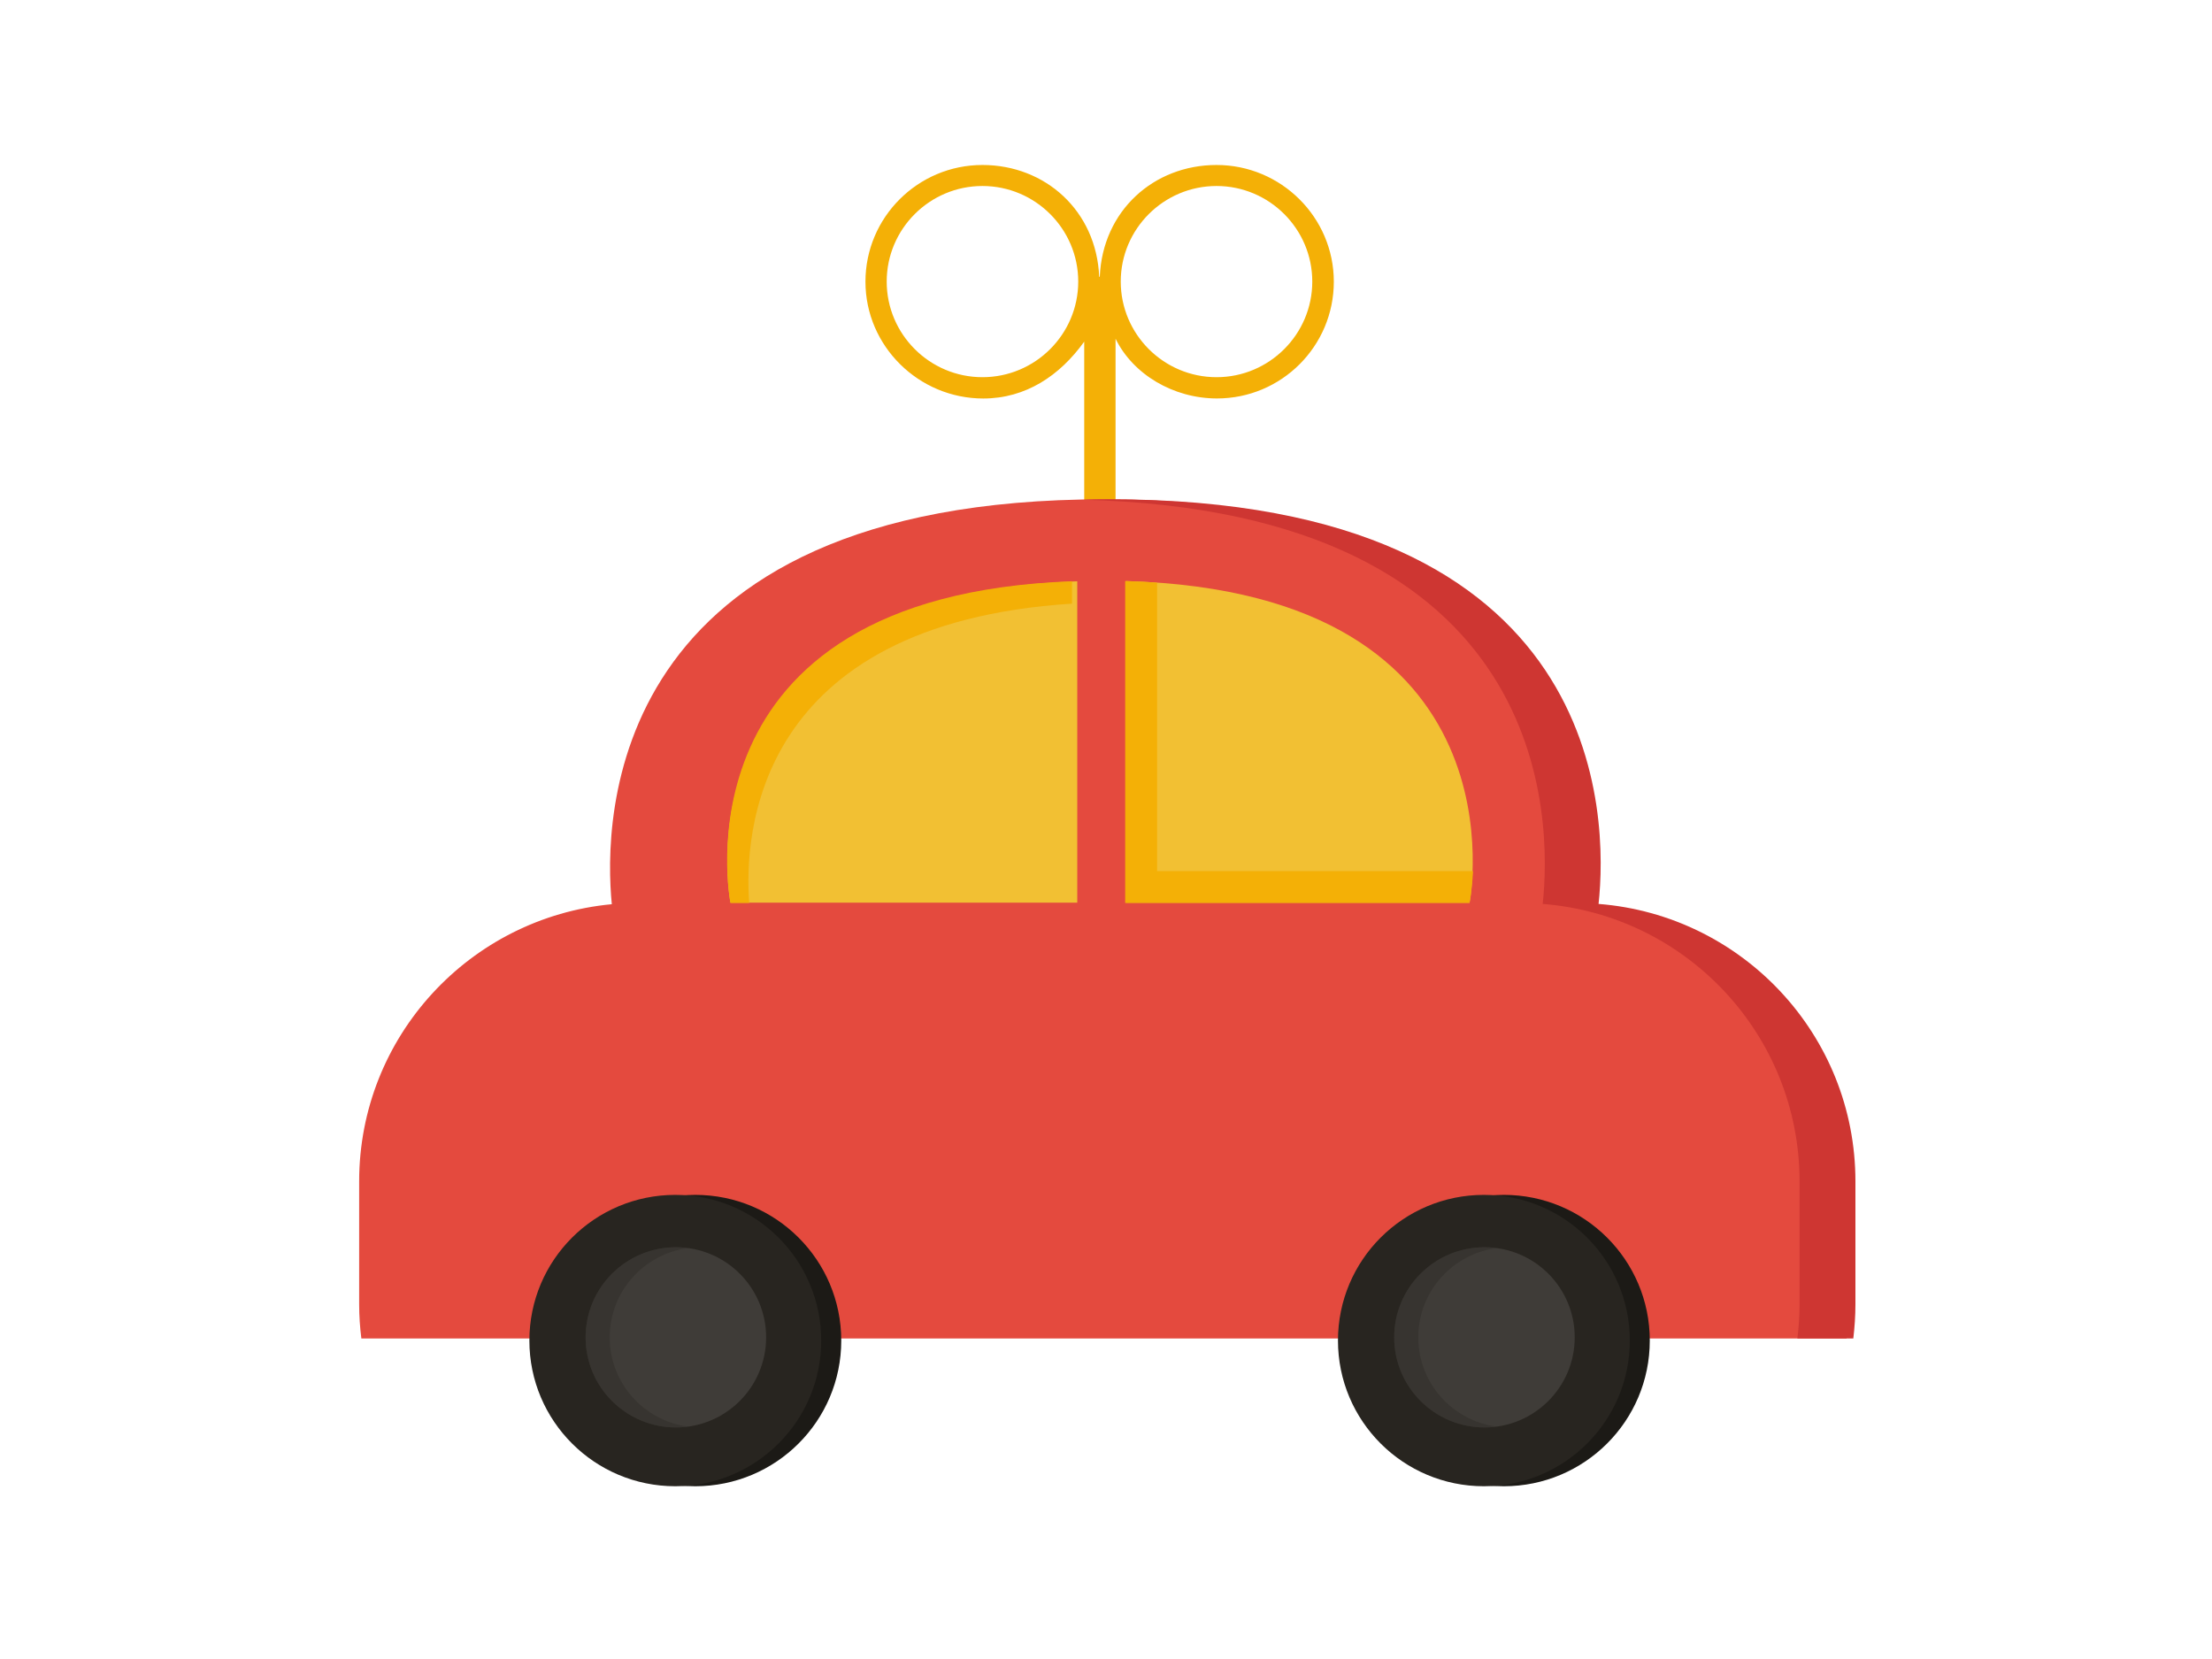 <svg xmlns="http://www.w3.org/2000/svg" xmlns:xlink="http://www.w3.org/1999/xlink" width="200" zoomAndPan="magnify" viewBox="0 0 150 112.5" height="150" preserveAspectRatio="xMidYMid meet" version="1.0"><defs><clipPath id="9d172d1c3a"><path d="M 58 11.199 L 91 11.199 L 91 45 L 58 45 Z M 58 11.199 " clip-rule="nonzero"/></clipPath><clipPath id="3cbc235eb6"><path d="M 24.305 33 L 125.855 33 L 125.855 91 L 24.305 91 Z M 24.305 33 " clip-rule="nonzero"/></clipPath><clipPath id="557220d647"><path d="M 73 33 L 125.855 33 L 125.855 91 L 73 91 Z M 73 33 " clip-rule="nonzero"/></clipPath><clipPath id="0e00ab2bca"><path d="M 37 81 L 58 81 L 58 100.801 L 37 100.801 Z M 37 81 " clip-rule="nonzero"/></clipPath><clipPath id="128876c91c"><path d="M 35 81 L 56 81 L 56 100.801 L 35 100.801 Z M 35 81 " clip-rule="nonzero"/></clipPath><clipPath id="5d3a239695"><path d="M 92 81 L 112 81 L 112 100.801 L 92 100.801 Z M 92 81 " clip-rule="nonzero"/></clipPath><clipPath id="3dc3410e0e"><path d="M 90 81 L 111 81 L 111 100.801 L 90 100.801 Z M 90 81 " clip-rule="nonzero"/></clipPath></defs><g clip-path="url(#9d172d1c3a)"><path fill="#f4b006" d="M 82.496 11.188 C 78.242 11.188 74.766 14.289 74.578 18.77 L 74.539 18.77 C 74.352 14.289 70.875 11.188 66.621 11.188 C 62.246 11.188 58.688 14.734 58.688 19.102 C 58.688 23.473 62.301 27.023 66.676 27.023 C 69.559 27.023 71.867 25.473 73.523 23.168 L 73.523 44.941 L 75.648 44.941 L 75.648 22.969 C 76.828 25.383 79.562 27.02 82.527 27.02 C 86.902 27.02 90.449 23.473 90.449 19.102 C 90.449 14.734 86.871 11.188 82.496 11.188 Z M 66.621 25.578 C 63.043 25.578 60.129 22.668 60.129 19.094 C 60.129 15.52 63.043 12.613 66.621 12.613 C 70.203 12.613 73.117 15.52 73.117 19.094 C 73.117 22.668 70.203 25.578 66.621 25.578 Z M 82.496 25.578 C 78.914 25.578 76 22.668 76 19.094 C 76 15.52 78.914 12.613 82.496 12.613 C 86.074 12.613 88.988 15.52 88.988 19.094 C 88.988 22.668 86.074 25.578 82.496 25.578 Z M 82.496 25.578 " fill-opacity="1" fill-rule="nonzero"/></g><g clip-path="url(#3cbc235eb6)"><path fill="#e44a3e" d="M 107.945 61.297 C 108.562 55.566 108.676 33.859 74.859 33.859 C 40.996 33.859 40.926 55.621 41.488 61.316 C 31.879 62.215 24.355 70.285 24.355 80.113 L 24.355 88.449 C 24.355 89.234 24.41 90.008 24.504 90.766 L 125.215 90.766 C 125.309 90.008 125.359 89.234 125.359 88.449 L 125.359 80.113 C 125.359 70.188 117.688 62.059 107.945 61.297 Z M 107.945 61.297 " fill-opacity="1" fill-rule="nonzero"/></g><g clip-path="url(#557220d647)"><path fill="#ce3632" d="M 108.402 61.297 C 109.023 55.566 109.137 33.859 75.316 33.859 C 74.672 33.859 74.043 33.871 73.422 33.887 C 105.34 34.684 105.223 55.676 104.613 61.297 C 114.359 62.059 122.031 70.188 122.031 80.113 L 122.031 88.449 C 122.031 89.234 121.977 90.008 121.883 90.766 L 125.676 90.766 C 125.766 90.008 125.82 89.234 125.82 88.449 L 125.82 80.113 C 125.82 70.188 118.148 62.059 108.402 61.297 Z M 108.402 61.297 " fill-opacity="1" fill-rule="nonzero"/></g><path fill="#f2c033" d="M 73.051 39.418 C 45.418 40.395 49.535 61.211 49.535 61.211 L 73.051 61.211 Z M 73.051 39.418 " fill-opacity="1" fill-rule="nonzero"/><path fill="#f4b006" d="M 72.695 40.934 L 72.695 39.418 C 45.367 40.395 49.535 61.234 49.535 61.234 L 50.805 61.234 C 50.457 56.602 51.16 42.309 72.695 40.934 Z M 72.695 40.934 " fill-opacity="1" fill-rule="nonzero"/><path fill="#f2c033" d="M 76.355 39.402 L 76.355 61.211 L 99.652 61.211 C 99.652 61.211 103.75 40.18 76.355 39.402 Z M 76.355 39.402 " fill-opacity="1" fill-rule="nonzero"/><path fill="#f4b006" d="M 78.465 59.07 L 78.465 39.512 C 77.766 39.461 77.047 39.422 76.301 39.402 L 76.301 61.234 L 99.652 61.234 C 99.652 61.234 99.824 60.402 99.887 59.07 Z M 78.465 59.07 " fill-opacity="1" fill-rule="nonzero"/><g clip-path="url(#0e00ab2bca)"><path fill="#1c1a16" d="M 57.047 90.906 C 57.047 96.363 52.617 100.785 47.148 100.785 C 41.688 100.785 37.258 96.363 37.258 90.906 C 37.258 85.449 41.688 81.027 47.148 81.027 C 52.617 81.027 57.047 85.449 57.047 90.906 Z M 57.047 90.906 " fill-opacity="1" fill-rule="nonzero"/></g><g clip-path="url(#128876c91c)"><path fill="#282520" d="M 55.688 90.906 C 55.688 96.363 51.258 100.785 45.793 100.785 C 40.328 100.785 35.898 96.363 35.898 90.906 C 35.898 85.449 40.328 81.027 45.793 81.027 C 51.258 81.027 55.688 85.449 55.688 90.906 Z M 55.688 90.906 " fill-opacity="1" fill-rule="nonzero"/></g><path fill="#3f3c38" d="M 51.953 90.688 C 51.953 94.062 49.211 96.797 45.832 96.797 C 42.453 96.797 39.711 94.062 39.711 90.688 C 39.711 87.312 42.453 84.578 45.832 84.578 C 49.211 84.578 51.953 87.312 51.953 90.688 Z M 51.953 90.688 " fill-opacity="1" fill-rule="nonzero"/><path fill="#2b2925" d="M 41.344 90.688 C 41.344 87.59 43.656 85.035 46.648 84.637 C 46.379 84.602 46.109 84.578 45.832 84.578 C 42.453 84.578 39.711 87.312 39.711 90.688 C 39.711 94.062 42.453 96.797 45.832 96.797 C 46.109 96.797 46.379 96.773 46.648 96.738 C 43.656 96.34 41.344 93.785 41.344 90.688 Z M 41.344 90.688 " fill-opacity="0.4" fill-rule="nonzero"/><g clip-path="url(#5d3a239695)"><path fill="#1c1a16" d="M 111.875 90.906 C 111.875 96.363 107.445 100.785 101.98 100.785 C 96.516 100.785 92.086 96.363 92.086 90.906 C 92.086 85.449 96.516 81.027 101.98 81.027 C 107.445 81.027 111.875 85.449 111.875 90.906 Z M 111.875 90.906 " fill-opacity="1" fill-rule="nonzero"/></g><g clip-path="url(#3dc3410e0e)"><path fill="#282520" d="M 110.52 90.906 C 110.52 96.363 106.09 100.785 100.625 100.785 C 95.16 100.785 90.73 96.363 90.73 90.906 C 90.73 85.449 95.16 81.027 100.625 81.027 C 106.09 81.027 110.52 85.449 110.52 90.906 Z M 110.52 90.906 " fill-opacity="1" fill-rule="nonzero"/></g><path fill="#3f3c38" d="M 106.785 90.688 C 106.785 94.062 104.043 96.797 100.664 96.797 C 97.285 96.797 94.543 94.062 94.543 90.688 C 94.543 87.312 97.281 84.578 100.664 84.578 C 104.043 84.578 106.785 87.312 106.785 90.688 Z M 106.785 90.688 " fill-opacity="1" fill-rule="nonzero"/><path fill="#2b2925" d="M 96.176 90.688 C 96.176 87.59 98.488 85.035 101.48 84.637 C 101.211 84.602 100.941 84.578 100.664 84.578 C 97.285 84.578 94.543 87.312 94.543 90.688 C 94.543 94.062 97.281 96.797 100.664 96.797 C 100.941 96.797 101.211 96.773 101.48 96.738 C 98.488 96.34 96.176 93.785 96.176 90.688 Z M 96.176 90.688 " fill-opacity="0.4" fill-rule="nonzero"/></svg>